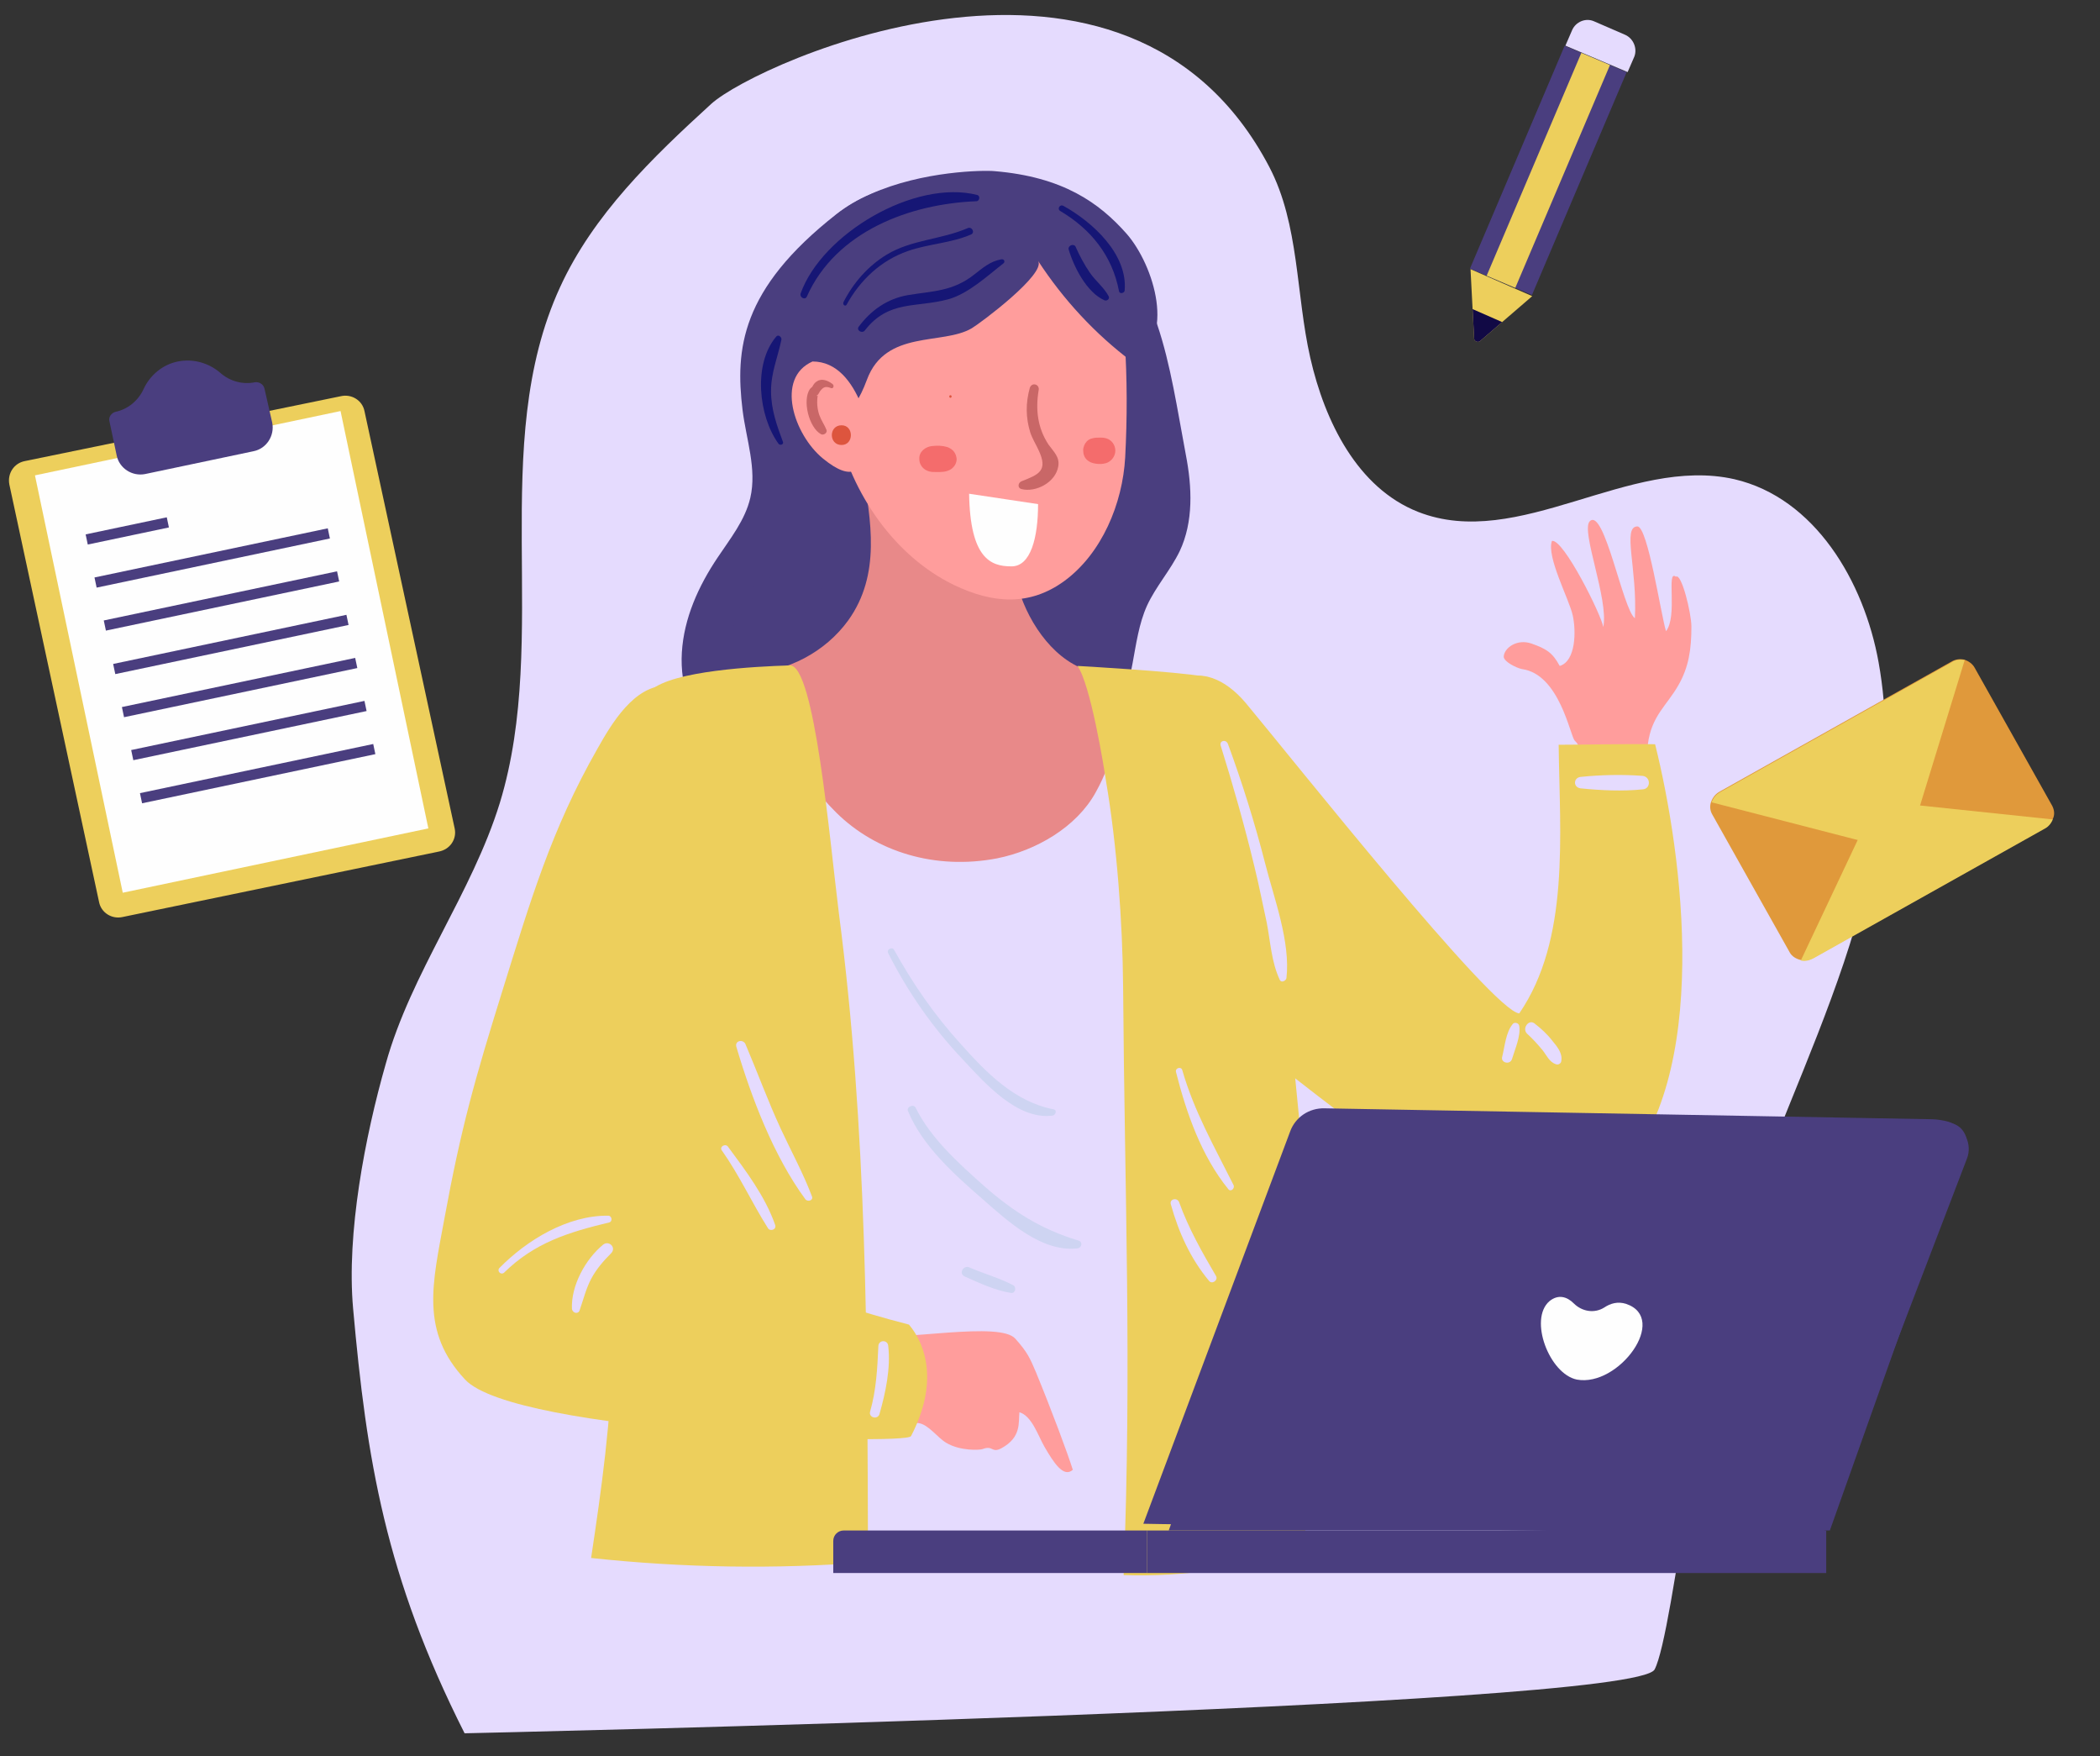 <?xml version="1.0" encoding="utf-8"?>
<!-- Generator: Adobe Illustrator 28.0.0, SVG Export Plug-In . SVG Version: 6.00 Build 0)  -->
<svg version="1.1" id="OBJECTS" xmlns="http://www.w3.org/2000/svg" xmlns:xlink="http://www.w3.org/1999/xlink" x="0px" y="0px"
	 viewBox="0 0 405 338.6" style="enable-background:new 0 0 405 338.6;" xml:space="preserve">
<rect x="0" y="0" width="405" height="338.6" fill="#333333" stroke="none"/>
<style type="text/css">
	.st0{fill:#E5DBFE;}
	.st1{fill:#4A3E7F;}
	.st2{fill:#CED4F2;}
	.st3{fill:#E88989;}
	.st4{fill:#FF9D9C;}
	.st5{fill:#C96767;}
	.st6{fill:#DD553E;}
	.st7{fill:#FEFEFE;}
	.st8{fill:#F46C6C;}
	.st9{fill:#161675;}
	.st10{fill:#EDCF5C;}
	.st11{fill:#E0993B;}
	.st12{fill:#110945;}
</style>
<path class="st0" d="M362.3,127.7c-2.8-15.6-12.3-31.7-27.8-35.3c-20.3-4.6-41.6,13.9-61,6.3c-11.7-4.6-18-17.4-20.8-29.7
	c-2.8-12.3-2.1-25.7-7.9-36.8c-27.4-52.3-98.6-20.3-107.6-12.2c-11.4,10.4-22.8,21.4-29.2,35.4c-14,30.5-1.8,67.3-11.6,99.4
	c-5.4,17.5-17.1,32.7-22,50.3c-4,14-7.6,32.7-6.3,47.2c2.6,29.1,6.2,51.6,21.5,81.9c0,0,225.5-4.9,229.5-12.3
	c3.7-7,9.4-62.4,15.5-81.1c6.1-18.7,14.7-36.5,21-55.2C361.8,167.1,365.8,147.1,362.3,127.7z"/>
<g>
	<path class="st1" d="M161.3,41.3c-18.5,14.5-19.5,26.1-18.1,37.7c0.7,5.7,2.8,11.4,1.5,17c-1,4.3-3.9,7.9-6.3,11.5
		c-3.7,5.5-6.5,11.7-6.9,18.3c-0.4,6.6,1.9,13.6,7.1,17.7c5.4,4.3,12.8,4.8,19.6,4.3c6.8-0.5,13.7-2,20.5-1c5.3,0.8,10.5,3,15.9,2.4
		c3.5-0.4,6.8-2.1,10-3.7c3.7-1.9,7.5-3.9,10-7.2c4.5-6,3.5-14.6,6.6-21.5c1.7-3.7,4.5-6.8,6.3-10.5c2.7-5.7,2.4-12.4,1.2-18.6
		c-3.3-17.5-5-34.5-19.3-45C203.3,38.3,177.8,28.4,161.3,41.3z"/>
	<g>
		<path class="st1" d="M142.2,121.9c0.5-6,5.8-9.1,8.8-13.7c2.3-3.5,3.1-7.6,3.6-11.7c0.1-0.8-1.3-1-1.4-0.2
			c-0.4,2.9-0.8,5.6-1.9,8.3c-1.4,3.5-3.9,5.9-6.2,8.7c-2.2,2.6-3.6,5.3-3.7,8.7C141.2,122.5,142.2,122.5,142.2,121.9L142.2,121.9z"
			/>
	</g>
	<g>
		<path class="st1" d="M151,122.3c6.1-4.7,12-13.9,9.8-22c-0.1-0.4-0.8-0.5-0.9,0c-0.6,3.8-0.5,7.5-2.1,11.1
			c-1.6,3.9-4.2,7.2-7.5,9.9C149.8,121.8,150.4,122.7,151,122.3L151,122.3z"/>
	</g>
	<g>
		<path class="st1" d="M214.8,122.1c1.4-8.3,8.5-13.7,9.6-22.2c0.5-4.1,0.6-8.2,0.3-12.3c-0.2-3.2-0.1-7.5-1.7-10.3
			c-0.3-0.5-1-0.3-1.1,0.3c-0.2,3.5,0.9,7.2,1.1,10.8c0.2,4.2,0.2,8.4-0.5,12.5c-1.2,7.8-8,13.1-9.2,20.9
			C213.2,122.7,214.7,123.1,214.8,122.1L214.8,122.1z"/>
	</g>
	<g>
		<path class="st1" d="M209.7,121.6c0.4-1.5,0.9-3,1.5-4.4c0.5-1.2,1.2-2.3,1.7-3.5c0.2-0.5-0.5-0.9-0.9-0.5
			c-1.9,2.1-2.8,5.5-3.3,8.2C208.5,121.9,209.5,122.2,209.7,121.6L209.7,121.6z"/>
	</g>
</g>
<path class="st0" d="M133.4,136.6c-2.4,3.1-2.8,7.3-2.9,11.2c-1.5,49.7,10.9,99.1,9.1,148.8c29.1,3.7,58.5,4.7,87.7,2.8
	c4-26.3,4.2-53,4.4-79.6c0.1-14.8,0.2-29.7,0.3-44.5c0.1-13.1,0-26.8-6-38.4c-0.6-1.2-1.4-2.5-2.7-3.2c-1-0.5-2.1-0.6-3.3-0.7
	c-16.8-1.2-33.8-1.5-50.6-0.8c-7,0.3-13.7,0.9-20.7,0.1C143.3,131.7,137.2,131.9,133.4,136.6z"/>
<g>
	<path class="st2" d="M171.3,183.8c3.8,7.5,8.6,14.4,14.4,20.5c4.2,4.5,10.5,11.7,17.3,10.8c0.6-0.1,0.9-1.1,0.2-1.2
		c-7.6-1.5-13-7.1-18-12.7c-5-5.5-9.2-11.6-12.8-18.1C172,182.5,170.9,183.1,171.3,183.8L171.3,183.8z"/>
</g>
<g>
	<path class="st2" d="M175.1,214.2c2.8,6.8,9,12.3,14.4,17c4.9,4.3,11.4,10.3,18.3,9.5c0.8-0.1,1.1-1.2,0.2-1.5
		c-7.3-2.2-12.6-5.6-18.3-10.6c-4.8-4.3-10.2-9.1-13.1-15C176.2,212.8,174.8,213.4,175.1,214.2L175.1,214.2z"/>
</g>
<g>
	<path class="st2" d="M186,246.1c2.9,1.3,5.9,2.7,9,3.2c0.8,0.1,1.1-1.1,0.4-1.5c-2.7-1.4-5.6-2.2-8.4-3.4
		C185.9,243.8,184.8,245.5,186,246.1L186,246.1z"/>
</g>
<path class="st3" d="M163.6,119.6c-4.4,6.1-11.8,10-19.3,10.2c4.6,9.6,9.4,19.4,17,26.9c7.6,7.5,19,11.1,31,8.8
	c7.5-1.5,15.3-6,19-12.7c3.7-6.7,4.7-12.2,2.1-23c-7.4,0-13.2-6.7-16-13.5c-2.8-6.9-3.9-14.5-7.6-20.9c-7.8-1.6-15.6-3.3-23.5-4.9
	C168,100.4,169.9,110.8,163.6,119.6z"/>
<path class="st4" d="M184,112.8c7.5,3.6,14.6,4.1,21.3-0.8c7.2-5.3,11.2-14.9,11.7-23.8c0.4-7.6,0.4-15.2-0.1-22.7
	c-0.4-6-1.2-12.6-5.4-17c-2.3-2.4-5.3-3.9-8.4-5.1c-10.4-4-23.3-4.2-31.7,3.2C150.6,64.8,161.2,101.8,184,112.8z"/>
<path class="st1" d="M200.2,50.3c4.9,7.5,11,14.1,18.2,19.5c8.5-4.5,4.2-18.6-1.1-24.7c-5.3-6-12.3-11-25.5-12.1
	c-4-0.4-47.5,0.5-36.4,35c1.1,3.4,6,20.8,11.8,5.2c3.6-9.7,14.6-6.6,20.2-9.9C189.1,62.3,201.8,52.8,200.2,50.3z"/>
<path class="st4" d="M166.1,78c-1.8-4.4-4.7-8.3-9.4-8.3c-7.2,3.2-3.6,14.1,2,18.7C170.3,97.9,166.1,78,166.1,78z"/>
<g>
	<path class="st5" d="M198.6,74.8c-0.8,2.9-0.8,5.7,0.1,8.6c0.4,1.2,1.1,2.3,1.6,3.4c1.9,4,0,4.7-3.3,6c-0.7,0.3-0.8,1.3,0,1.5
		c2.8,0.7,6.6-1.3,7.1-4.4c0.3-1.8-0.9-2.8-1.9-4.2c-2.1-3.2-2.5-6.7-1.9-10.4C200.6,74.1,199,73.6,198.6,74.8L198.6,74.8z"/>
</g>
<g>
	<path class="st6" d="M183.3,76.7c0.3,0,0.3-0.5,0-0.5C183,76.2,183,76.7,183.3,76.7L183.3,76.7z"/>
</g>
<path class="st7" d="M200.2,97.2l-13.3-2c0.2,12.5,4.2,14,8.1,14C198.8,109.3,200.2,103.6,200.2,97.2z"/>
<g>
	<path class="st8" d="M179.8,91c1,0,2,0.1,2.9-0.2c1-0.3,1.8-1.2,1.8-2.3c-0.1-1.1-0.7-1.9-1.8-2.3c-1-0.3-1.9-0.3-2.9-0.2
		c-1.3,0.1-2.6,1.1-2.5,2.5C177.3,89.9,178.4,90.9,179.8,91L179.8,91z"/>
</g>
<g>
	<path class="st8" d="M211.3,89.4c0.7,0.1,1.3,0.1,2-0.1c1-0.3,1.8-1.3,1.8-2.4c0-1.1-0.7-2.1-1.8-2.4c-0.7-0.2-1.3-0.1-2-0.1
		c-0.7,0.1-1.2,0.2-1.7,0.7c-0.4,0.4-0.7,1.1-0.7,1.7C208.9,88.4,209.9,89.2,211.3,89.4L211.3,89.4z"/>
</g>
<g>
	<path class="st5" d="M160.5,74c-0.8-0.6-2-1.1-2.9-0.5c-0.4,0.2-0.7,0.6-0.9,1c0,0-0.3,0.4-0.1,0.2c0.2-0.3-0.3,0.2-0.4,0.3
		c-1.5,2.2-0.2,7.4,2.1,8.7c0.5,0.3,1.3-0.2,1.1-0.8c-0.4-1-1-1.8-1.4-2.9c-0.4-1.2-0.5-2.5-0.3-3.7c-0.2,0.1-0.3,0-0.1-0.1
		c0.1,0,0.1-0.1,0.2-0.2c0.1-0.1,0.2-0.3,0.3-0.5c0.6-0.8,1-1.1,2.1-0.7C160.7,75.1,161,74.3,160.5,74L160.5,74z"/>
</g>
<g>
	<path class="st6" d="M162.3,85.8c2.4,0,2.4-3.8,0-3.8C159.8,82,159.8,85.8,162.3,85.8L162.3,85.8z"/>
</g>
<g>
	<path class="st9" d="M166.8,63.7c4.6-5.9,9.8-4.3,16.1-6c3.9-1.1,7.5-4.5,10.6-6.9c0.4-0.3,0.2-0.9-0.4-0.8c-2.2,0.4-3.6,1.7-5.3,3
		c-4.1,3.2-7.9,3.1-12.7,3.9c-4,0.7-7.1,2.9-9.5,6.1C165.1,63.7,166.3,64.4,166.8,63.7L166.8,63.7z"/>
</g>
<g>
	<path class="st9" d="M163.3,58.7c2.6-4.7,6.6-8.5,11.8-10.3c4-1.4,8.3-1.5,12.2-3.2c0.8-0.4,0.1-1.6-0.7-1.2
		c-5.1,2.2-10.8,2.2-15.6,5.1c-3.6,2.2-6.4,5.4-8.3,9.1C162.4,58.8,163.1,59.2,163.3,58.7L163.3,58.7z"/>
</g>
<g>
	<path class="st9" d="M155.6,57.2c5.6-12.6,19.9-17.9,32.7-18.4c0.6,0,0.8-1,0.2-1.2c-12.1-3.1-30,7.5-34.1,19
		C154.2,57.4,155.3,57.9,155.6,57.2L155.6,57.2z"/>
</g>
<g>
	<path class="st9" d="M206.1,48.1c1,3.4,3.5,8.3,6.9,9.8c0.5,0.2,1.1-0.3,0.8-0.8c-0.9-1.7-2.5-2.9-3.6-4.5c-1.1-1.6-2-3.3-2.8-5.1
		C207,46.9,205.9,47.4,206.1,48.1L206.1,48.1z"/>
</g>
<g>
	<path class="st9" d="M204.5,40.7c5.9,3.5,10,8.6,11.3,15.4c0.1,0.7,1.1,0.4,1.1-0.1c0.6-7-6.2-13.2-11.8-16.3
		C204.4,39.3,203.8,40.3,204.5,40.7L204.5,40.7z"/>
</g>
<g>
	<path class="st9" d="M151,85.2c-1.2-3.2-2.3-6.3-2.3-9.8c0-3.6,1.3-6.5,2-9.9c0.1-0.5-0.6-1.1-1-0.6c-4.5,5.3-3.4,15.3,0.4,20.6
		C150.4,86,151.2,85.7,151,85.2L151,85.2z"/>
</g>
<path class="st4" d="M323.7,132.1c2-3.5,2.5-6.9,2.5-11.3c0-2.5-1.9-10.4-3-9.6c-1.9-1.5,0.4,7.6-1.9,10.5c-1-3.3-3.5-20.1-5.5-20.2
	c-3,0,0,8.2-0.5,17.7c-2.3-1.6-5.9-21.4-8.7-18.7c-1.8,1.8,3.7,15.1,2.6,20.4c-0.3-2.2-7.7-17.1-9.9-16.6c-1.1,3,3.3,11.2,4,14.3
	c0.7,3.1,0.6,8.9-2.5,9.8c-1.4-2.6-2.6-3.3-5.4-4.3s-5.3,0.8-5.4,2.5c0,1,2.5,2.2,3.5,2.4c7.3,1,9.3,12.9,10.2,13.8
	c2,1.9,1.2,5.6,3.1,7.5c1,0.9,2.4,1.2,3.7,1.5c5.8,1.1,6.8-3.6,7.3-8.3C318.5,138,321.5,136,323.7,132.1z"/>
<path class="st10" d="M293,195.4c9.8-14.3,7.8-34.4,7.6-51.8c5.3,0,13.3-0.2,18.6-0.1c5.3,21.3,11.1,64.1-7.3,83.4
	c-7,7.3-17.4,7.7-27.2,5.5c-5.3-1.2-46.2-32.4-54.3-40.8c-9.5-9.9-7.7-37.5-8-47.9c-0.4-13.1,9.4-18.2,17.9-8.1
	C249.3,146.4,287.9,195,293,195.4z"/>
<g>
	<path class="st0" d="M294.5,199.3c1.1,1,2.1,2.1,3,3.2c0.8,1,1.3,2.3,2.6,2.7c0.4,0.2,1-0.2,1-0.6c0.3-1.5-0.8-2.8-1.7-3.9
		c-1-1.3-2.2-2.4-3.5-3.4C294.8,196.5,293.5,198.3,294.5,199.3L294.5,199.3z"/>
</g>
<g>
	<path class="st0" d="M291.6,204.2c0.6-2,1.7-4.4,1.4-6.4c-0.1-0.6-1-0.8-1.3-0.3c-1.3,1.6-1.5,4.3-2,6.3
		C289.4,204.9,291.2,205.4,291.6,204.2L291.6,204.2z"/>
</g>
<g>
	<path class="st0" d="M304.8,152c3.9,0.4,8.1,0.6,12,0.2c1.6-0.1,1.6-2.4,0-2.6c-3.9-0.3-8.1-0.2-12,0.2
		C303.4,150,303.4,151.8,304.8,152L304.8,152z"/>
</g>
<path class="st10" d="M161.8,176.2c5.4,41.4,5.5,83.2,5.6,125c-17.8,1.4-35.7,1.1-53.4-0.8c2-13.3,3.9-26.7,4.1-40.2
	c0.1-7.7-0.4-15.5-0.9-23.2c-1.2-18.2-2.4-36.3-3.6-54.5c-0.6-8.8-1.2-17.7,0.3-26.3c1.4-8.7,5-17.3,11.6-23.1
	c4.3-3.8,20.2-4.6,26.8-4.8C157.1,128,160,161.9,161.8,176.2z"/>
<path class="st10" d="M216.6,190.3c0.3,40.9,1.7,72.5,0.1,113.4c11.8,0.4,23.6-1.4,34.7-5.3c4.3-39.8-0.2-80-4.9-119.8
	c-1.8-14.8-2.7-27.5-8.2-41.3c-0.7-1.8-3.7-6.5-5.6-6.8c-6.4-1.1-24.9-2.1-24.9-2.1c2.5,3.5,5.1,19.4,5.5,22.2
	C215.4,162.9,216.5,177.8,216.6,190.3z"/>
<g>
	<path class="st0" d="M235.4,143.7c2.4,7.7,4.6,15.4,6.5,23.3c0.9,3.6,1.6,7.3,2.4,10.9c0.7,3.6,0.9,7.6,2.5,11
		c0.3,0.7,1.2,0.2,1.3-0.3c0.8-7-2.4-15.4-4.1-22.1c-2-7.8-4.4-15.5-7.2-23.1C236.4,142.5,235.2,142.8,235.4,143.7L235.4,143.7z"/>
</g>
<g>
	<path class="st0" d="M142,201.8c2.9,9.8,7.2,21.1,13.3,29.4c0.4,0.6,1.6,0.3,1.3-0.5c-1.7-4.5-4-8.7-6-13
		c-2.5-5.4-4.5-10.9-6.8-16.3C143.4,200.3,141.7,200.6,142,201.8L142,201.8z"/>
</g>
<g>
	<path class="st0" d="M139.2,221.8c3.4,4.8,5.8,10.1,8.9,15c0.4,0.7,1.7,0.3,1.4-0.6c-1.9-5.5-5.7-10.5-9.1-15.1
		C139.9,220.4,138.7,221.1,139.2,221.8L139.2,221.8z"/>
</g>
<g>
	<path class="st0" d="M225.8,232.2c1.5,5.4,3.8,10.5,7.4,14.8c0.6,0.7,1.8-0.2,1.3-1c-2.7-4.6-5.3-9.2-7.1-14.2
		C227,230.8,225.5,231.2,225.8,232.2L225.8,232.2z"/>
</g>
<g>
	<path class="st0" d="M226.8,206.7c2,7.9,4.9,16.2,10.1,22.6c0.5,0.6,1.3-0.2,1-0.8c-3.7-7.4-7.6-14.2-9.9-22.2
		C227.8,205.6,226.6,205.9,226.8,206.7L226.8,206.7z"/>
</g>
<g>
	<path class="st4" d="M195.8,258.1c2.4,2.7,2.8,3.7,4,6.5c3,7.3,6.1,15.6,7.1,18.8c-1.8,1.6-3.7-1.4-5.5-4.5
		c-1.2-2.1-2.4-5.9-4.8-6.6c-0.2,2,0.4,4.8-3.4,6.9c-2,1.1-1.6-0.6-3.7,0.2c-0.6,0.2-4.3,0.4-7-1.2c-1.7-1-3.4-3.5-5.3-3.8
		c-4.5-0.6-17.4,1.2-17.7,0.7c-0.5-1.4-4.4-17.2,3.3-17C175.3,258.3,192.8,254.8,195.8,258.1z"/>
	<path class="st10" d="M96.9,191c-5.3,17-8,26.5-11.2,44c-2.3,12.5-4.7,21.7,4,31c9.6,10.3,85,12.8,86,10.9
		c5.3-10.2,2.9-17.6-0.4-21.5c-19.9-5.1-35.3-12.3-52.1-17.8c2-15.7,4.8-20,9.3-35.2c4.2-14.4,6.9-23.7,9.2-38.5
		c0.8-5.1,1.1-12.2,0.3-17.3c-1-6.9-5.7-14.3-13.4-14.4c-6.3-0.1-10.7,7.4-13.4,12.2C106.3,160,102.3,173.7,96.9,191z"/>
	<g>
		<path class="st0" d="M97.2,245.4c5.9-5.8,12.4-7.8,20.3-9.7c0.7-0.2,0.5-1.3-0.2-1.3c-7.8-0.1-15.7,4.7-21,10.1
			C95.8,245.1,96.6,245.9,97.2,245.4L97.2,245.4z"/>
	</g>
	<g>
		<path class="st0" d="M111.8,252.6c0.7-2,1.2-4.1,2.2-6c1-1.9,2.4-3.5,3.9-5c1-1.1-0.5-2.5-1.6-1.6c-3.4,2.8-6.2,7.9-6,12.4
			C110.5,253.3,111.6,253.4,111.8,252.6L111.8,252.6z"/>
	</g>
	<g>
		<path class="st0" d="M169.6,272.7c1.2-4.2,2.2-8.9,1.7-13.2c-0.1-1.2-1.8-1.2-1.9,0c-0.2,4.4-0.4,8.5-1.6,12.7
			C167.5,273.3,169.2,273.8,169.6,272.7L169.6,272.7z"/>
	</g>
</g>
<path class="st1" d="M351.5,296.1l-131-2.3l28.3-75.6c1-2.8,3.7-4.6,6.7-4.5l116.9,2.1c1.2,0,2.3,0.2,3.4,0.5l0,0
	c3,0.9,4.7,4.3,3.5,7.2L351.5,296.1z"/>
<path class="st1" d="M352.9,295.1H225.4l26.2-74c1-2.8,3.6-4.6,6.6-4.6h117.4c2.5,0,4.3,2.5,3.5,4.9L352.9,295.1z"/>
<rect x="221.2" y="295.1" class="st1" width="131" height="8.2"/>
<path class="st1" d="M160.7,303.3h60.5v-8.2h-58.5c-1.1,0-2,0.9-2,2V303.3z"/>
<path class="st7" d="M313.6,251.4c-1.6-0.5-3-0.1-4.2,0.7c-1.9,1.2-4.3,0.8-5.9-0.8c-1.3-1.3-3-1.8-4.7-0.4c-4,3.5,0,14,5.3,15.1
	C312.2,267.5,321.9,254.2,313.6,251.4z"/>
<path class="st10" d="M87.7,159.8L70.3,79.3c-0.4-2.1-2.5-3.4-4.6-2.9L4.8,88.9c-2.1,0.4-3.4,2.4-3,4.5l17.3,80.5
	c0.4,2.1,2.5,3.4,4.6,2.9l60.9-12.6C86.8,163.8,88.1,161.8,87.7,159.8z"/>
<g>
	
		<rect x="14.6" y="84.5" transform="matrix(0.979 -0.206 0.206 0.979 -24.959 11.938)" class="st7" width="60.2" height="82.2"/>
</g>
<g>
	<path class="st1" d="M49.2,73.7L49.2,73.7c-2.4,0.5-4.9-0.2-6.7-1.8c-2.2-1.9-5.2-2.8-8.2-2.2c-3,0.6-5.4,2.7-6.6,5.3
		c-1,2.2-3,3.9-5.4,4.4l0,0c-0.8,0.2-1.4,1-1.2,1.8l1.4,6.6c0.5,2.5,3,4.1,5.5,3.6l20.9-4.4c2.5-0.5,4.1-3,3.6-5.5L51,74.9
		C50.8,74.1,50,73.6,49.2,73.7z"/>
</g>
<g>
	<rect x="16.6" y="101.4" transform="matrix(0.978 -0.206 0.206 0.978 -20.608 7.288)" class="st1" width="16" height="2"/>
</g>
<g>
	<rect x="18" y="106.6" transform="matrix(0.978 -0.206 0.206 0.978 -21.339 10.797)" class="st1" width="46" height="2"/>
</g>
<g>
	<rect x="19.8" y="114.9" transform="matrix(0.978 -0.206 0.206 0.978 -23.02 11.339)" class="st1" width="46" height="2"/>
</g>
<g>
	<rect x="21.6" y="123.3" transform="matrix(0.978 -0.206 0.206 0.978 -24.703 11.882)" class="st1" width="46" height="2"/>
</g>
<g>
	<rect x="23.3" y="131.6" transform="matrix(0.978 -0.206 0.206 0.978 -26.386 12.425)" class="st1" width="46" height="2"/>
</g>
<g>
	<rect x="25.1" y="139.9" transform="matrix(0.978 -0.206 0.206 0.978 -28.068 12.967)" class="st1" width="46" height="2"/>
</g>
<g>
	<rect x="26.8" y="148.2" transform="matrix(0.978 -0.206 0.206 0.978 -29.749 13.509)" class="st1" width="46" height="2"/>
</g>
<path class="st11" d="M380.8,128.7l15,26.7c0.4,0.8,0.5,1.7,0.1,2.5c-0.3,0.7-0.8,1.4-1.6,1.8l-44.6,25c-0.8,0.4-1.6,0.6-2.4,0.4
	c-0.9-0.2-1.7-0.7-2.1-1.4l-15-26.7c-0.4-0.7-0.5-1.6-0.2-2.4c0.3-0.8,0.8-1.5,1.7-2l44.6-25c0.8-0.5,1.7-0.6,2.6-0.4
	C379.7,127.5,380.4,128,380.8,128.7z"/>
<path class="st10" d="M395.9,158c-0.3,0.7-0.8,1.4-1.6,1.8l-44.6,25c-0.8,0.4-1.6,0.6-2.4,0.4l11-23.3l3.6-7.5l8.3,0.9L395.9,158z"
	/>
<path class="st10" d="M378.9,127.3l-8.6,28l-1.7,5.5c-0.6,1.9-2.7,3.1-4.7,2.6l-5.5-1.4l-28.3-7.3c0.3-0.8,0.8-1.5,1.7-2l44.6-25
	C377.1,127.2,378.1,127.1,378.9,127.3z"/>
<rect x="292.2" y="9.5" transform="matrix(0.92 0.391 -0.391 0.92 36.643 -114.161)" class="st1" width="13" height="46.7"/>
<rect x="295.7" y="9.5" transform="matrix(0.92 0.391 -0.391 0.92 36.643 -114.161)" class="st10" width="6" height="46.7"/>
<path class="st0" d="M313.4,6.7l-6-2.6c-1.6-0.7-3.5,0.1-4.2,1.7l-1.3,3l12,5.1l1.3-3C315.8,9.3,315,7.4,313.4,6.7z"/>
<path class="st10" d="M283.6,51.9l0.4,7.7l0.3,5.7c0,0.5,0.7,0.8,1.1,0.5l4.3-3.7l5.8-5L283.6,51.9z"/>
<path class="st12" d="M284,59.6l0.3,5.7c0,0.5,0.7,0.8,1.1,0.5l4.3-3.7L284,59.6z"/>
</svg>
